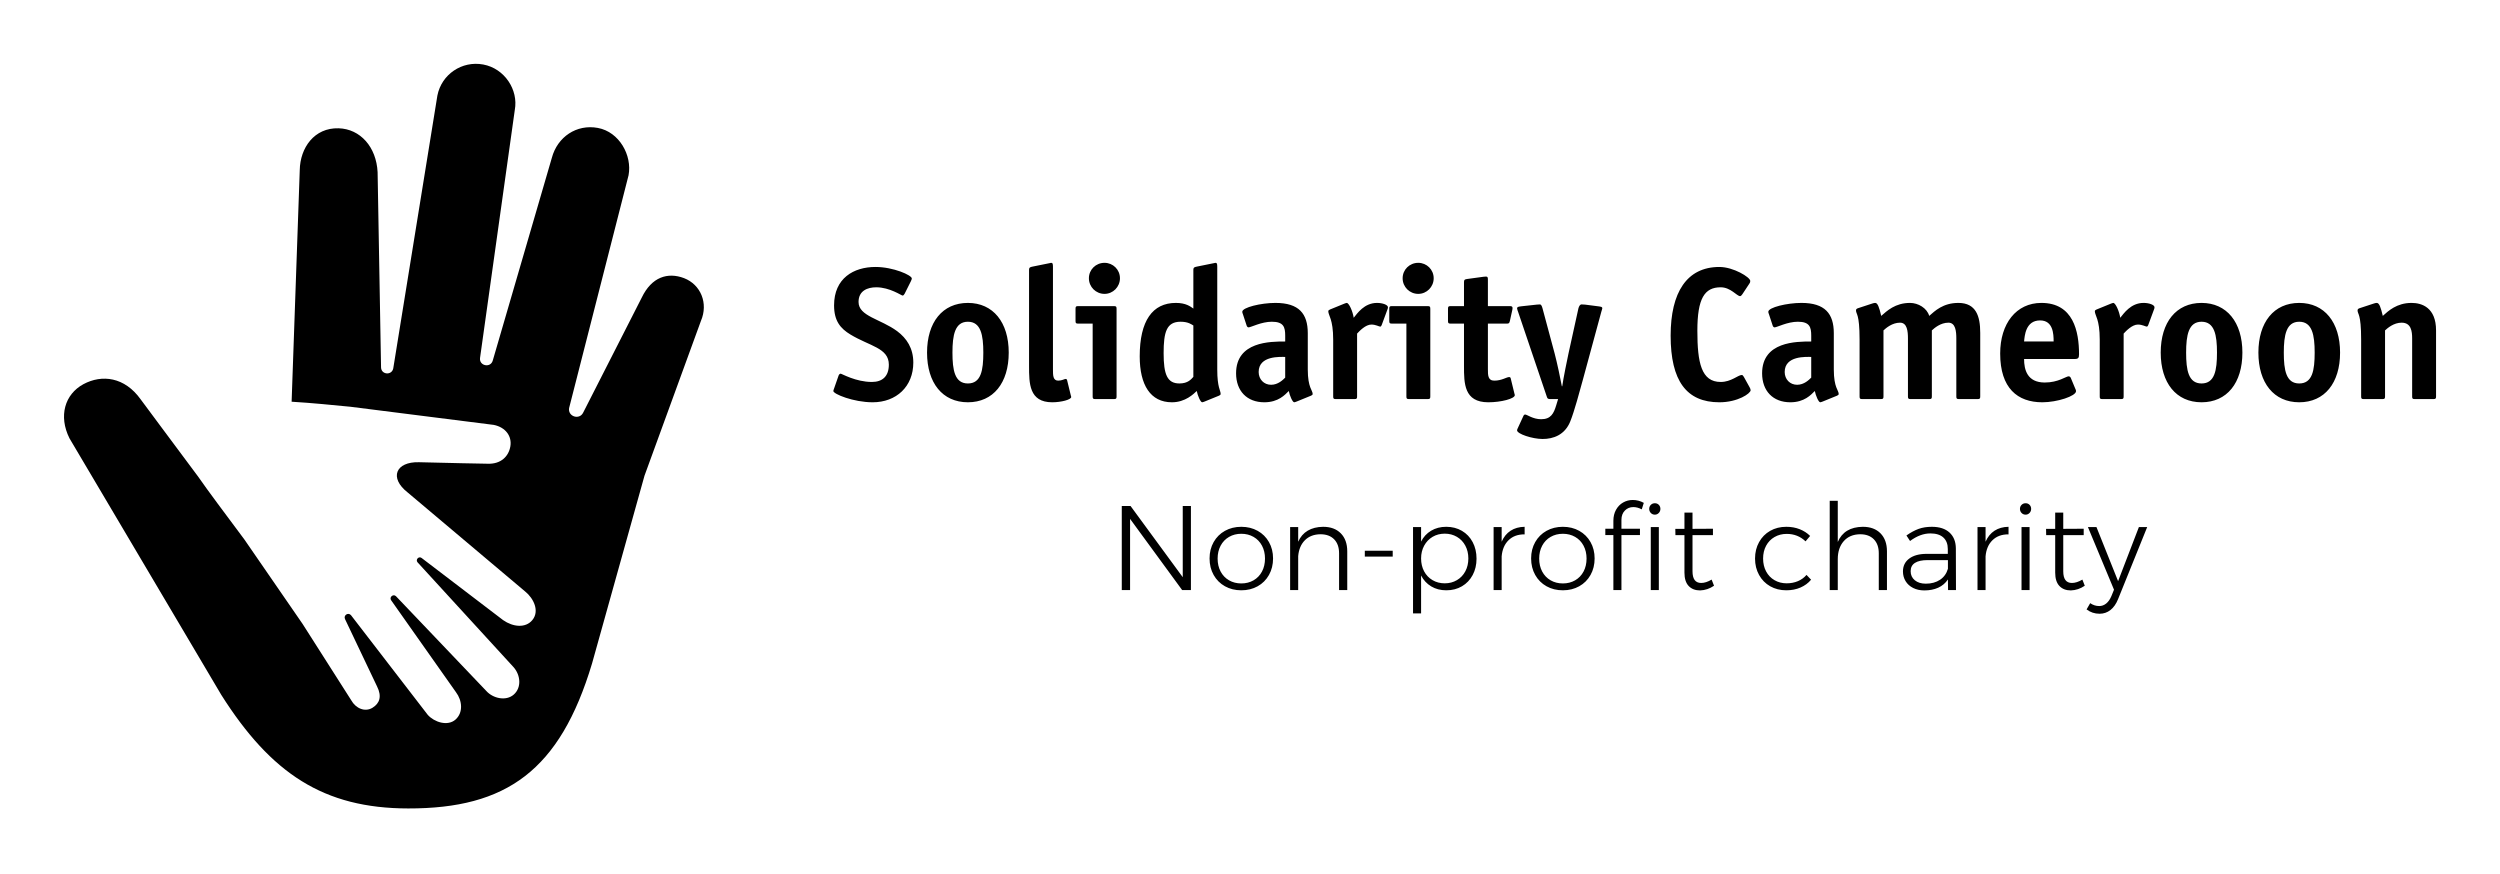 
        <svg xmlns="http://www.w3.org/2000/svg" xmlns:xlink="http://www.w3.org/1999/xlink" version="1.1" width="3162.162" height="1105.772" viewBox="0 0 3162.162 1105.772">
			
			<g transform="scale(8.108) translate(10, 10)">
				<defs id="SvgjsDefs7727"/><g id="SvgjsG7728" featureKey="symbolFeature-0" transform="matrix(0.138,0,0,0.138,-8.199,-24.088)" fill="#000"><path xmlns="http://www.w3.org/2000/svg" d="M779.3,464.9l-63.8,175l-59.3,212.3c-36.3,120.9-96.7,164-207.8,163.8c-95.6-0.1-155-39.5-211.3-128.4l-171.6-290  c-12.6-25.2-5.3-49.8,15.7-61.2c21-11.3,46.7-8.2,64.8,17.2c5.7,8,33.5,44.8,64.2,86.3c0,0,0.1,0.1,0.1,0.1  c13,18.7,30.8,42.2,52.8,71.8l65.9,95.6l55,86.3c5.1,9.2,15.5,13.7,24,8.5c8.2-5,10.8-12.9,5.2-24.1l-36.2-76.1  c-2.1-4.3,3.5-8.1,6.7-4.5l86.8,112.7c7.4,8.3,22.5,13.2,31.4,5.3c8.9-7.9,7.6-21.5,0.5-30.9l-73.2-103.8c-2.7-3.5,2.3-7.8,5.4-4.7  l102.1,107.1c7.4,8.3,22.2,11.9,31.1,4c8.9-7.9,7.6-21.8-0.1-30.7L459,737.8c-2.6-3,1.2-7.3,4.5-5l92.2,70.3c11.3,7.9,25.4,9.2,33,0  c8.5-10.2,1.5-24.6-8-32.3l-132.9-112c-21.2-16.6-13.5-34.9,12.8-34.2c33.5,1,71.1,1.5,77.5,1.7c15.1,0.6,23.9-8.3,25.8-19.7  c1.9-11.4-5.4-21.5-18.8-24.2l-162-20.5c-19.9-1.9-43-4.3-66.5-5.7l9.2-261.8c0.4-25.3,16.5-48.1,43.9-47.3  c24.6,0.7,42.7,21.2,44.1,49.6l3.9,220.8c0.3,8.3,12.2,9.2,13.8,1l49.9-308.5c4.7-23.8,27.7-39.5,51.8-35  c24.2,4.5,39.9,28.7,35.7,51.3l-39.3,280.4c-1.2,9.1,12,11.7,14.4,2.9l66.8-229.2c6.3-23.5,27.9-38.2,52-33.7  c24.2,4.5,38.9,31,34.7,53.5l-67.2,263.1c-1.7,9.6,11.6,14,15.9,5.2l66.2-130c11.2-23.3,29.3-29,47.8-22  C779.1,423.8,787.9,444.9,779.3,464.9z"/></g><g id="SvgjsG7729" featureKey="nameFeature-0" transform="matrix(0.734,0,0,0.734,119.266,22.898)" fill="#000"><path d="M17.48 14.96 l-1.32 2.64 c-0.12 0.24 -0.28 0.4 -0.44 0.4 c-0.24 0 -2.72 -1.76 -5.6 -1.76 c-1.84 0 -3.76 0.72 -3.76 3.12 c0 3.04 4.68 3.6 8.2 6.2 c2.04 1.52 3.44 3.64 3.44 6.68 c0 5.08 -3.6 8.44 -8.64 8.44 c-4.08 0 -8.36 -1.76 -8.36 -2.4 c0 -0.12 0.12 -0.4 0.2 -0.64 l0.92 -2.64 c0.08 -0.24 0.28 -0.4 0.44 -0.4 c0.24 0 3.2 1.76 6.64 1.76 c2.24 0 3.6 -1.2 3.6 -3.68 c0 -3.56 -4.08 -3.92 -8.16 -6.4 c-2.12 -1.28 -3.48 -2.88 -3.48 -6.2 c0 -5.76 4.16 -8.16 8.8 -8.16 c3.8 0 7.72 1.76 7.72 2.44 c0 0.12 -0.04 0.28 -0.2 0.6 z M29.6 36.68 c2.8 0 3.28 -2.8 3.28 -6.56 c0 -3.72 -0.52 -6.56 -3.28 -6.56 s-3.28 2.84 -3.28 6.56 s0.48 6.56 3.28 6.56 z M38.28 30.12 c0 6.44 -3.28 10.56 -8.68 10.56 s-8.68 -4.12 -8.68 -10.56 s3.28 -10.56 8.68 -10.56 c5.36 0 8.68 4.12 8.68 10.56 z M50.68 35.96 l0.8 3.28 c0.04 0.2 0.08 0.2 0.08 0.32 c0 0.56 -2.12 1.12 -4.04 1.12 c-4.92 0 -4.92 -4.04 -4.92 -7.72 l0 -20.4 c0 -0.6 0.28 -0.6 0.76 -0.72 l3.36 -0.68 c0.12 0 0.48 -0.12 0.56 -0.12 c0.32 0 0.4 0.16 0.4 0.84 l0 21.8 c0 1.28 0 2.4 1.12 2.4 c0.8 0 1.32 -0.36 1.56 -0.36 c0.16 0 0.28 0.08 0.32 0.24 z M61.2 20.8 l0 18.64 c0 0.44 -0.08 0.56 -0.56 0.56 l-3.96 0 c-0.48 0 -0.56 -0.12 -0.56 -0.56 l0 -15.48 l-3.08 0 c-0.48 0 -0.56 -0.12 -0.56 -0.56 l0 -2.6 c0 -0.44 0.08 -0.56 0.56 -0.56 l7.6 0 c0.48 0 0.56 0.12 0.56 0.56 z M61.92 14.32 c0 1.84 -1.48 3.32 -3.28 3.32 c-1.84 0 -3.32 -1.48 -3.32 -3.32 s1.48 -3.28 3.32 -3.28 c1.8 0 3.28 1.44 3.28 3.28 z M77.52 35.28 l0 -10.92 c-0.36 -0.2 -1.04 -0.8 -2.72 -0.8 c-3 0 -3.6 2.24 -3.6 6.68 c0 4.52 0.76 6.44 3.36 6.44 c1.8 0 2.48 -0.88 2.96 -1.4 z M82.96 39.28 l-3.04 1.24 c-0.16 0.04 -0.36 0.16 -0.52 0.16 c-0.36 0 -0.96 -1.4 -1.16 -2.4 c-0.64 0.6 -2.4 2.4 -5.28 2.4 c-4.56 0 -6.84 -3.68 -6.84 -9.76 c0 -7.56 2.72 -11.36 7.68 -11.36 c2.16 0 3.08 0.76 3.72 1.2 l0 -8.2 c0 -0.6 0.28 -0.6 0.76 -0.72 l3.36 -0.68 c0.12 0 0.48 -0.12 0.56 -0.12 c0.32 0 0.4 0.16 0.4 0.84 l0 21.84 c0 3.88 0.72 4.4 0.72 5.2 c0 0.16 -0.16 0.28 -0.36 0.36 z M102.52 39.28 l-3.04 1.24 c-0.16 0.04 -0.36 0.16 -0.52 0.16 c-0.36 0 -0.96 -1.4 -1.16 -2.4 c-0.8 0.8 -2.2 2.4 -5.2 2.4 c-3.68 0 -6 -2.4 -6 -6.16 c0 -6.76 7.28 -6.76 10.44 -6.76 l0 -1.24 c0 -1.8 -0.32 -2.96 -2.84 -2.96 c-2.24 0 -4.44 1.2 -4.96 1.2 c-0.2 0 -0.36 -0.24 -0.4 -0.4 l-0.8 -2.44 c-0.08 -0.16 -0.12 -0.32 -0.12 -0.48 c0 -0.92 3.96 -1.88 7.04 -1.88 c5 0 6.88 2.28 6.88 6.44 l0 7.72 c0 3.88 1.04 4.4 1.04 5.2 c0 0.16 -0.16 0.28 -0.36 0.36 z M97.04 35.44 l0 -4.4 c-1 0 -5.64 -0.32 -5.64 3.2 c0 1.56 1.12 2.72 2.64 2.72 c1.48 0 2.52 -1.04 3 -1.52 z M112.32 26.08 l0 13.36 c0 0.44 -0.08 0.56 -0.56 0.56 l-3.96 0 c-0.48 0 -0.56 -0.12 -0.56 -0.56 l0 -12.08 c0 -4.4 -1.04 -5.12 -1.04 -6.04 c0 -0.16 0.16 -0.28 0.36 -0.36 l3.04 -1.24 c0.16 -0.04 0.36 -0.16 0.52 -0.16 c0.48 0 1.28 1.8 1.48 3.16 c0.76 -0.92 2.24 -3.16 4.96 -3.16 c1.16 0 2.32 0.4 2.32 0.92 c0 0.16 -0.04 0.32 -0.08 0.4 l-1.24 3.36 c-0.04 0.12 -0.16 0.36 -0.32 0.36 c-0.24 0 -0.96 -0.44 -1.88 -0.44 c-1.24 0 -2.52 1.36 -3.04 1.92 z M127.88 20.8 l0 18.64 c0 0.44 -0.08 0.56 -0.56 0.56 l-3.96 0 c-0.48 0 -0.56 -0.12 -0.56 -0.56 l0 -15.48 l-3.08 0 c-0.48 0 -0.56 -0.12 -0.56 -0.56 l0 -2.6 c0 -0.44 0.08 -0.56 0.56 -0.56 l7.6 0 c0.48 0 0.56 0.12 0.56 0.56 z M128.6 14.32 c0 1.84 -1.48 3.32 -3.28 3.32 c-1.84 0 -3.32 -1.48 -3.32 -3.32 s1.48 -3.28 3.32 -3.28 c1.8 0 3.28 1.44 3.28 3.28 z M144.96 35.56 l0.8 3.28 c0.04 0.2 0.08 0.2 0.08 0.32 c0 0.76 -2.92 1.52 -5.64 1.52 c-5.16 0 -5.16 -4.04 -5.16 -7.72 l0 -9 l-2.84 0 c-0.48 0 -0.56 -0.12 -0.56 -0.56 l0 -2.6 c0 -0.44 0.08 -0.56 0.56 -0.56 l2.84 0 l0 -5.04 c0 -0.52 0.08 -0.64 0.64 -0.72 l3.52 -0.48 c0.12 0 0.28 -0.04 0.52 -0.04 c0.36 0 0.4 0.2 0.4 0.68 l0 5.6 l4.56 0 c0.36 0 0.68 0 0.68 0.44 c0 0.08 0 0.16 -0.04 0.32 l-0.52 2.36 c-0.12 0.56 -0.24 0.6 -0.72 0.6 l-3.96 0 l0 9.68 c0 1.28 0 2.44 1.36 2.44 c1.6 0 2.6 -0.76 3.16 -0.76 c0.16 0 0.28 0.08 0.32 0.24 z M157.24 30.36 l2.12 -9.64 c0.12 -0.44 0.32 -0.84 0.68 -0.84 c0.16 0 0.6 0.04 0.72 0.04 l2.8 0.36 c0.6 0.08 0.88 0.12 0.88 0.4 c0 0.16 -0.12 0.4 -0.2 0.72 l-3.92 14.44 c-0.72 2.6 -1.8 6.68 -2.68 8.88 c-1.16 2.92 -3.64 3.76 -5.88 3.76 c-2.2 0 -5.44 -1.08 -5.44 -1.84 c0 -0.16 0.08 -0.32 0.16 -0.48 l1.2 -2.6 c0.08 -0.2 0.24 -0.28 0.36 -0.28 c0.4 0 1.64 1 3.4 1 c2.08 0 2.68 -1.24 3.2 -2.96 l0.4 -1.32 l-1.68 0 c-0.52 0 -0.6 -0.16 -0.72 -0.52 l-6.12 -18.08 c-0.04 -0.08 -0.16 -0.4 -0.2 -0.68 c0 -0.32 0.28 -0.36 0.88 -0.44 l3.32 -0.36 c0.12 0 0.56 -0.04 0.64 -0.04 c0.32 0 0.44 0.4 0.56 0.8 l2.6 9.68 c0.48 1.8 1.28 5.56 1.52 6.92 l0.08 0 c0.2 -1.56 1.16 -6.2 1.32 -6.92 z M194.52 35.28 l1.24 2.24 c0.12 0.24 0.2 0.4 0.2 0.6 c0 0.68 -2.72 2.56 -6.64 2.56 c-7 0 -10.36 -4.56 -10.36 -14.16 c0 -9.2 3.44 -14.6 10.36 -14.6 c3 0 6.56 2.2 6.56 2.96 c0 0.16 0 0.32 -0.2 0.6 l-1.48 2.24 c-0.16 0.24 -0.32 0.4 -0.48 0.4 c-0.68 0 -2 -1.88 -4.12 -1.88 c-3.44 0 -4.96 2.36 -4.96 9.24 c0 6.8 0.84 10.88 4.96 10.88 c2.24 0 3.68 -1.48 4.48 -1.48 c0.16 0 0.28 0.12 0.44 0.4 z M214.32 39.28 l-3.04 1.24 c-0.16 0.04 -0.36 0.16 -0.52 0.16 c-0.36 0 -0.96 -1.4 -1.16 -2.4 c-0.8 0.8 -2.2 2.4 -5.2 2.4 c-3.68 0 -6 -2.4 -6 -6.16 c0 -6.76 7.28 -6.76 10.44 -6.76 l0 -1.24 c0 -1.8 -0.32 -2.96 -2.84 -2.96 c-2.24 0 -4.44 1.2 -4.96 1.2 c-0.2 0 -0.36 -0.24 -0.4 -0.4 l-0.8 -2.44 c-0.08 -0.16 -0.12 -0.32 -0.12 -0.48 c0 -0.92 3.96 -1.88 7.04 -1.88 c5 0 6.88 2.28 6.88 6.44 l0 7.72 c0 3.88 1.04 4.4 1.04 5.2 c0 0.16 -0.16 0.28 -0.36 0.36 z M208.84 35.44 l0 -4.4 c-1 0 -5.64 -0.32 -5.64 3.2 c0 1.56 1.12 2.72 2.64 2.72 c1.48 0 2.52 -1.04 3 -1.52 z M244.76 25.88 l0 13.56 c0 0.44 -0.08 0.56 -0.56 0.56 l-3.96 0 c-0.48 0 -0.56 -0.12 -0.56 -0.56 l0 -12.32 c0 -1.52 -0.16 -3.36 -1.68 -3.36 c-1.68 0 -3 1.16 -3.52 1.64 l0 14.04 c0 0.44 -0.08 0.56 -0.56 0.56 l-3.96 0 c-0.48 0 -0.56 -0.12 -0.56 -0.56 l0 -12.32 c0 -1.52 -0.16 -3.36 -1.68 -3.36 c-1.68 0 -3 1.16 -3.52 1.64 l0 14.04 c0 0.44 -0.08 0.56 -0.56 0.56 l-3.96 0 c-0.48 0 -0.56 -0.12 -0.56 -0.56 l0 -12.08 c0 -5.64 -0.76 -5.32 -0.76 -6.24 c0 -0.2 0.16 -0.36 0.44 -0.44 l3.04 -1 c0.24 -0.08 0.44 -0.12 0.6 -0.12 c0.52 0 0.84 0.88 1.28 2.76 c1.2 -1.04 2.96 -2.76 6.12 -2.76 c1.72 0 3.6 1.08 4.08 2.76 c1.2 -1.04 2.92 -2.76 6.2 -2.76 c3.76 0 4.64 2.84 4.64 6.32 z M264 35.48 l1 2.4 c0.08 0.12 0.12 0.28 0.12 0.44 c0 1.04 -4 2.36 -7.16 2.36 c-5.28 0 -8.96 -3 -8.96 -10.36 c0 -6.36 3.4 -10.76 8.76 -10.76 c6.8 0 8 6.08 8 10.92 c0 0.76 -0.16 1 -0.92 1 l-10.76 0 c0 2.24 0.64 5 4.4 5 c2.88 0 4.52 -1.32 5.08 -1.32 c0.2 0 0.36 0.16 0.44 0.32 z M254.08 27.76 l6.28 0 c0 -1.64 -0.12 -4.48 -2.88 -4.48 c-3.12 0 -3.28 3.36 -3.4 4.48 z M275.24 26.08 l0 13.36 c0 0.44 -0.08 0.56 -0.56 0.56 l-3.96 0 c-0.48 0 -0.56 -0.12 -0.56 -0.56 l0 -12.08 c0 -4.4 -1.04 -5.12 -1.04 -6.04 c0 -0.16 0.16 -0.28 0.36 -0.36 l3.04 -1.24 c0.16 -0.04 0.36 -0.16 0.52 -0.16 c0.48 0 1.28 1.8 1.48 3.16 c0.76 -0.92 2.24 -3.16 4.96 -3.16 c1.16 0 2.32 0.4 2.32 0.92 c0 0.16 -0.04 0.32 -0.08 0.4 l-1.24 3.36 c-0.04 0.12 -0.16 0.36 -0.32 0.36 c-0.24 0 -0.96 -0.44 -1.88 -0.44 c-1.24 0 -2.52 1.36 -3.04 1.92 z M291.8 36.68 c2.8 0 3.28 -2.8 3.28 -6.56 c0 -3.72 -0.52 -6.56 -3.28 -6.56 s-3.28 2.84 -3.28 6.56 s0.48 6.56 3.28 6.56 z M300.48 30.12 c0 6.44 -3.28 10.56 -8.68 10.56 s-8.68 -4.12 -8.68 -10.56 s3.28 -10.56 8.68 -10.56 c5.36 0 8.68 4.12 8.68 10.56 z M312.56 36.68 c2.8 0 3.28 -2.8 3.28 -6.56 c0 -3.72 -0.52 -6.56 -3.28 -6.56 s-3.28 2.84 -3.28 6.56 s0.48 6.56 3.28 6.56 z M321.24 30.12 c0 6.44 -3.28 10.56 -8.68 10.56 s-8.68 -4.12 -8.68 -10.56 s3.28 -10.56 8.68 -10.56 c5.36 0 8.68 4.12 8.68 10.56 z M341.64 25.4 l0 14.04 c0 0.44 -0.08 0.56 -0.56 0.56 l-3.96 0 c-0.48 0 -0.56 -0.12 -0.56 -0.56 l0 -12.32 c0 -1.52 -0.2 -3.36 -2.24 -3.36 c-1.68 0 -3 1.16 -3.52 1.64 l0 14.04 c0 0.44 -0.08 0.56 -0.56 0.56 l-3.96 0 c-0.48 0 -0.56 -0.12 -0.56 -0.56 l0 -12.08 c0 -5.64 -0.76 -5.32 -0.76 -6.24 c0 -0.2 0.16 -0.36 0.44 -0.44 l3.04 -1 c0.24 -0.08 0.44 -0.12 0.6 -0.12 c0.52 0 0.84 0.88 1.28 2.76 c1.16 -1.04 2.96 -2.76 6.12 -2.76 c2.2 0 5.2 1 5.2 5.84 z"/></g><g id="SvgjsG7730" featureKey="sloganFeature-0" transform="matrix(0.938,0,0,0.938,162.936,63.29)" fill="#000"><path d="M12.34 6.02 l1.36 0 l0 13.98 l-1.46 0 l-8.66 -11.84 l0 11.84 l-1.38 0 l0 -13.98 l1.46 0 l8.68 11.84 l0 -11.84 z M24.8 10.15 q1.2 0.67 1.88 1.87 t0.68 2.72 q0 1.54 -0.68 2.75 t-1.88 1.88 t-2.72 0.67 t-2.72 -0.67 t-1.88 -1.88 t-0.68 -2.75 q0 -1.52 0.68 -2.72 t1.88 -1.87 t2.72 -0.67 t2.72 0.67 z M20.04 11.16 q-0.9 0.52 -1.4 1.46 t-0.5 2.14 q0 1.22 0.5 2.16 t1.4 1.46 t2.04 0.52 t2.04 -0.52 t1.4 -1.46 t0.5 -2.16 q0 -1.2 -0.5 -2.14 t-1.4 -1.46 t-2.04 -0.52 t-2.04 0.52 z M38.63 10.57 q1.07 1.09 1.07 2.99 l0 6.44 l-1.36 0 l0 -6.12 q0 -1.48 -0.82 -2.32 t-2.28 -0.84 q-1.62 0.02 -2.59 1 t-1.11 2.64 l0 5.64 l-1.34 0 l0 -10.48 l1.34 0 l0 2.44 q0.54 -1.22 1.59 -1.84 t2.55 -0.64 q1.88 0 2.95 1.09 z M42.62 13.46 l4.64 0 l0 0.98 l-4.64 0 l0 -0.98 z M58.77 10.15 q1.15 0.67 1.79 1.88 t0.64 2.75 q0 1.52 -0.64 2.72 t-1.78 1.87 t-2.6 0.67 q-1.44 0 -2.52 -0.65 t-1.68 -1.81 l0 6.3 l-1.34 0 l0 -14.36 l1.34 0 l0 2.42 q0.58 -1.16 1.67 -1.81 t2.51 -0.65 q1.46 0 2.61 0.67 z M57.94 18.35 q0.9 -0.53 1.4 -1.47 t0.5 -2.14 q0 -1.18 -0.5 -2.12 t-1.4 -1.47 t-2.02 -0.53 q-1.14 0 -2.03 0.53 t-1.4 1.47 t-0.51 2.12 q0 1.2 0.5 2.14 t1.4 1.47 t2.04 0.53 q1.12 0 2.02 -0.53 z M66.87 10.13 q0.97 -0.63 2.33 -0.65 l0 1.26 q-1.66 -0.02 -2.67 0.97 t-1.15 2.69 l0 5.6 l-1.34 0 l0 -10.48 l1.34 0 l0 2.44 q0.52 -1.2 1.49 -1.83 z M78.28 10.15 q1.2 0.67 1.88 1.87 t0.68 2.72 q0 1.54 -0.68 2.75 t-1.88 1.88 t-2.72 0.67 t-2.72 -0.67 t-1.88 -1.88 t-0.68 -2.75 q0 -1.52 0.68 -2.72 t1.88 -1.87 t2.72 -0.67 t2.72 0.67 z M73.52 11.16 q-0.9 0.52 -1.4 1.46 t-0.5 2.14 q0 1.22 0.5 2.16 t1.4 1.46 t2.04 0.52 t2.04 -0.52 t1.4 -1.46 t0.5 -2.16 q0 -1.2 -0.5 -2.14 t-1.4 -1.46 t-2.04 -0.52 t-2.04 0.52 z M85.87 6.78 q-0.57 0.58 -0.57 1.54 l0 1.48 l3.08 0 l0 1.06 l-3.08 0 l0 9.14 l-1.34 0 l0 -9.14 l-1.34 0 l0 -1.06 l1.34 0 l0 -1.32 q0 -1.04 0.44 -1.83 t1.18 -1.21 t1.6 -0.42 q0.98 0 1.84 0.48 l-0.34 1.08 q-0.72 -0.38 -1.4 -0.38 q-0.84 0 -1.41 0.58 z M90.18 9.52 l1.34 0 l0 10.48 l-1.34 0 l0 -10.48 z M91.52 5.83 q0.26 0.27 0.26 0.67 t-0.27 0.68 t-0.65 0.28 q-0.4 0 -0.67 -0.28 t-0.27 -0.68 t0.27 -0.67 t0.67 -0.27 t0.66 0.27 z M100.7 19.28 q-1.08 0.74 -2.32 0.78 q-1.2 0 -1.9 -0.74 t-0.7 -2.22 l0 -6.24 l-1.5 0 l-0.02 -1.04 l1.52 0 l0 -2.7 l1.34 0 l0 2.7 l3.4 -0.02 l0 1.06 l-3.4 0 l0 6.02 q0 1.94 1.44 1.94 q0.8 0 1.74 -0.56 z M112.78 10.66 q-1.12 0 -2.02 0.52 t-1.4 1.45 t-0.5 2.13 t0.5 2.14 t1.4 1.46 t2.02 0.52 q1.02 0 1.87 -0.36 t1.43 -1.04 l0.76 0.8 q-0.7 0.84 -1.76 1.3 t-2.36 0.46 q-1.5 0 -2.68 -0.67 t-1.85 -1.88 t-0.67 -2.73 t0.67 -2.73 t1.85 -1.88 t2.68 -0.67 q1.22 0 2.23 0.4 t1.73 1.12 l-0.76 0.9 q-1.28 -1.24 -3.14 -1.24 z M128.39 10.57 q1.07 1.09 1.07 2.99 l0 6.44 l-1.36 0 l0 -6.12 q0 -1.48 -0.82 -2.32 t-2.28 -0.84 q-1.74 0.02 -2.73 1.15 t-0.99 2.99 l0 5.14 l-1.34 0 l0 -14.84 l1.34 0 l0 6.84 q1.06 -2.48 4.16 -2.52 q1.88 0 2.95 1.09 z M139.62 20 l-0.02 -1.76 q-0.62 0.92 -1.62 1.37 t-2.3 0.45 q-1.06 0 -1.87 -0.41 t-1.25 -1.13 t-0.44 -1.62 q0 -1.36 1.05 -2.14 t2.89 -0.78 l3.52 0 l0 -0.8 q0 -1.24 -0.74 -1.92 t-2.16 -0.68 q-1.68 0 -3.38 1.26 l-0.6 -0.92 q1.06 -0.74 2.02 -1.09 t2.2 -0.35 q1.9 0 2.94 0.95 t1.06 2.63 l0.02 6.94 l-1.32 0 z M138.29 18.29 q0.97 -0.65 1.31 -1.83 l0 -1.44 l-3.38 0 q-1.38 0 -2.1 0.46 t-0.72 1.38 q0 0.94 0.69 1.51 t1.83 0.57 q1.4 0 2.37 -0.65 z M147.35 10.13 q0.97 -0.63 2.33 -0.65 l0 1.26 q-1.66 -0.02 -2.67 0.97 t-1.15 2.69 l0 5.6 l-1.34 0 l0 -10.48 l1.34 0 l0 2.44 q0.52 -1.2 1.49 -1.83 z M151.84 9.52 l1.34 0 l0 10.48 l-1.34 0 l0 -10.48 z M153.18 5.83 q0.26 0.27 0.26 0.67 t-0.27 0.68 t-0.65 0.28 q-0.4 0 -0.67 -0.28 t-0.27 -0.68 t0.27 -0.67 t0.67 -0.27 t0.66 0.27 z M162.36 19.28 q-1.08 0.74 -2.32 0.78 q-1.2 0 -1.9 -0.74 t-0.7 -2.22 l0 -6.24 l-1.5 0 l-0.02 -1.04 l1.52 0 l0 -2.7 l1.34 0 l0 2.7 l3.4 -0.02 l0 1.06 l-3.4 0 l0 6.02 q0 1.94 1.44 1.94 q0.8 0 1.74 -0.56 z M166.63 23.32 q-0.79 0.62 -1.81 0.62 q-1.22 0 -2.16 -0.72 l0.6 -1.04 q0.7 0.48 1.5 0.48 q0.64 0 1.16 -0.42 t0.86 -1.22 l0.44 -1.08 l-4.34 -10.42 l1.42 0 l3.6 9 l3.46 -9 l1.38 0 l-4.84 11.98 q-0.48 1.2 -1.27 1.82 z"/></g>
			</g>
		</svg>
	